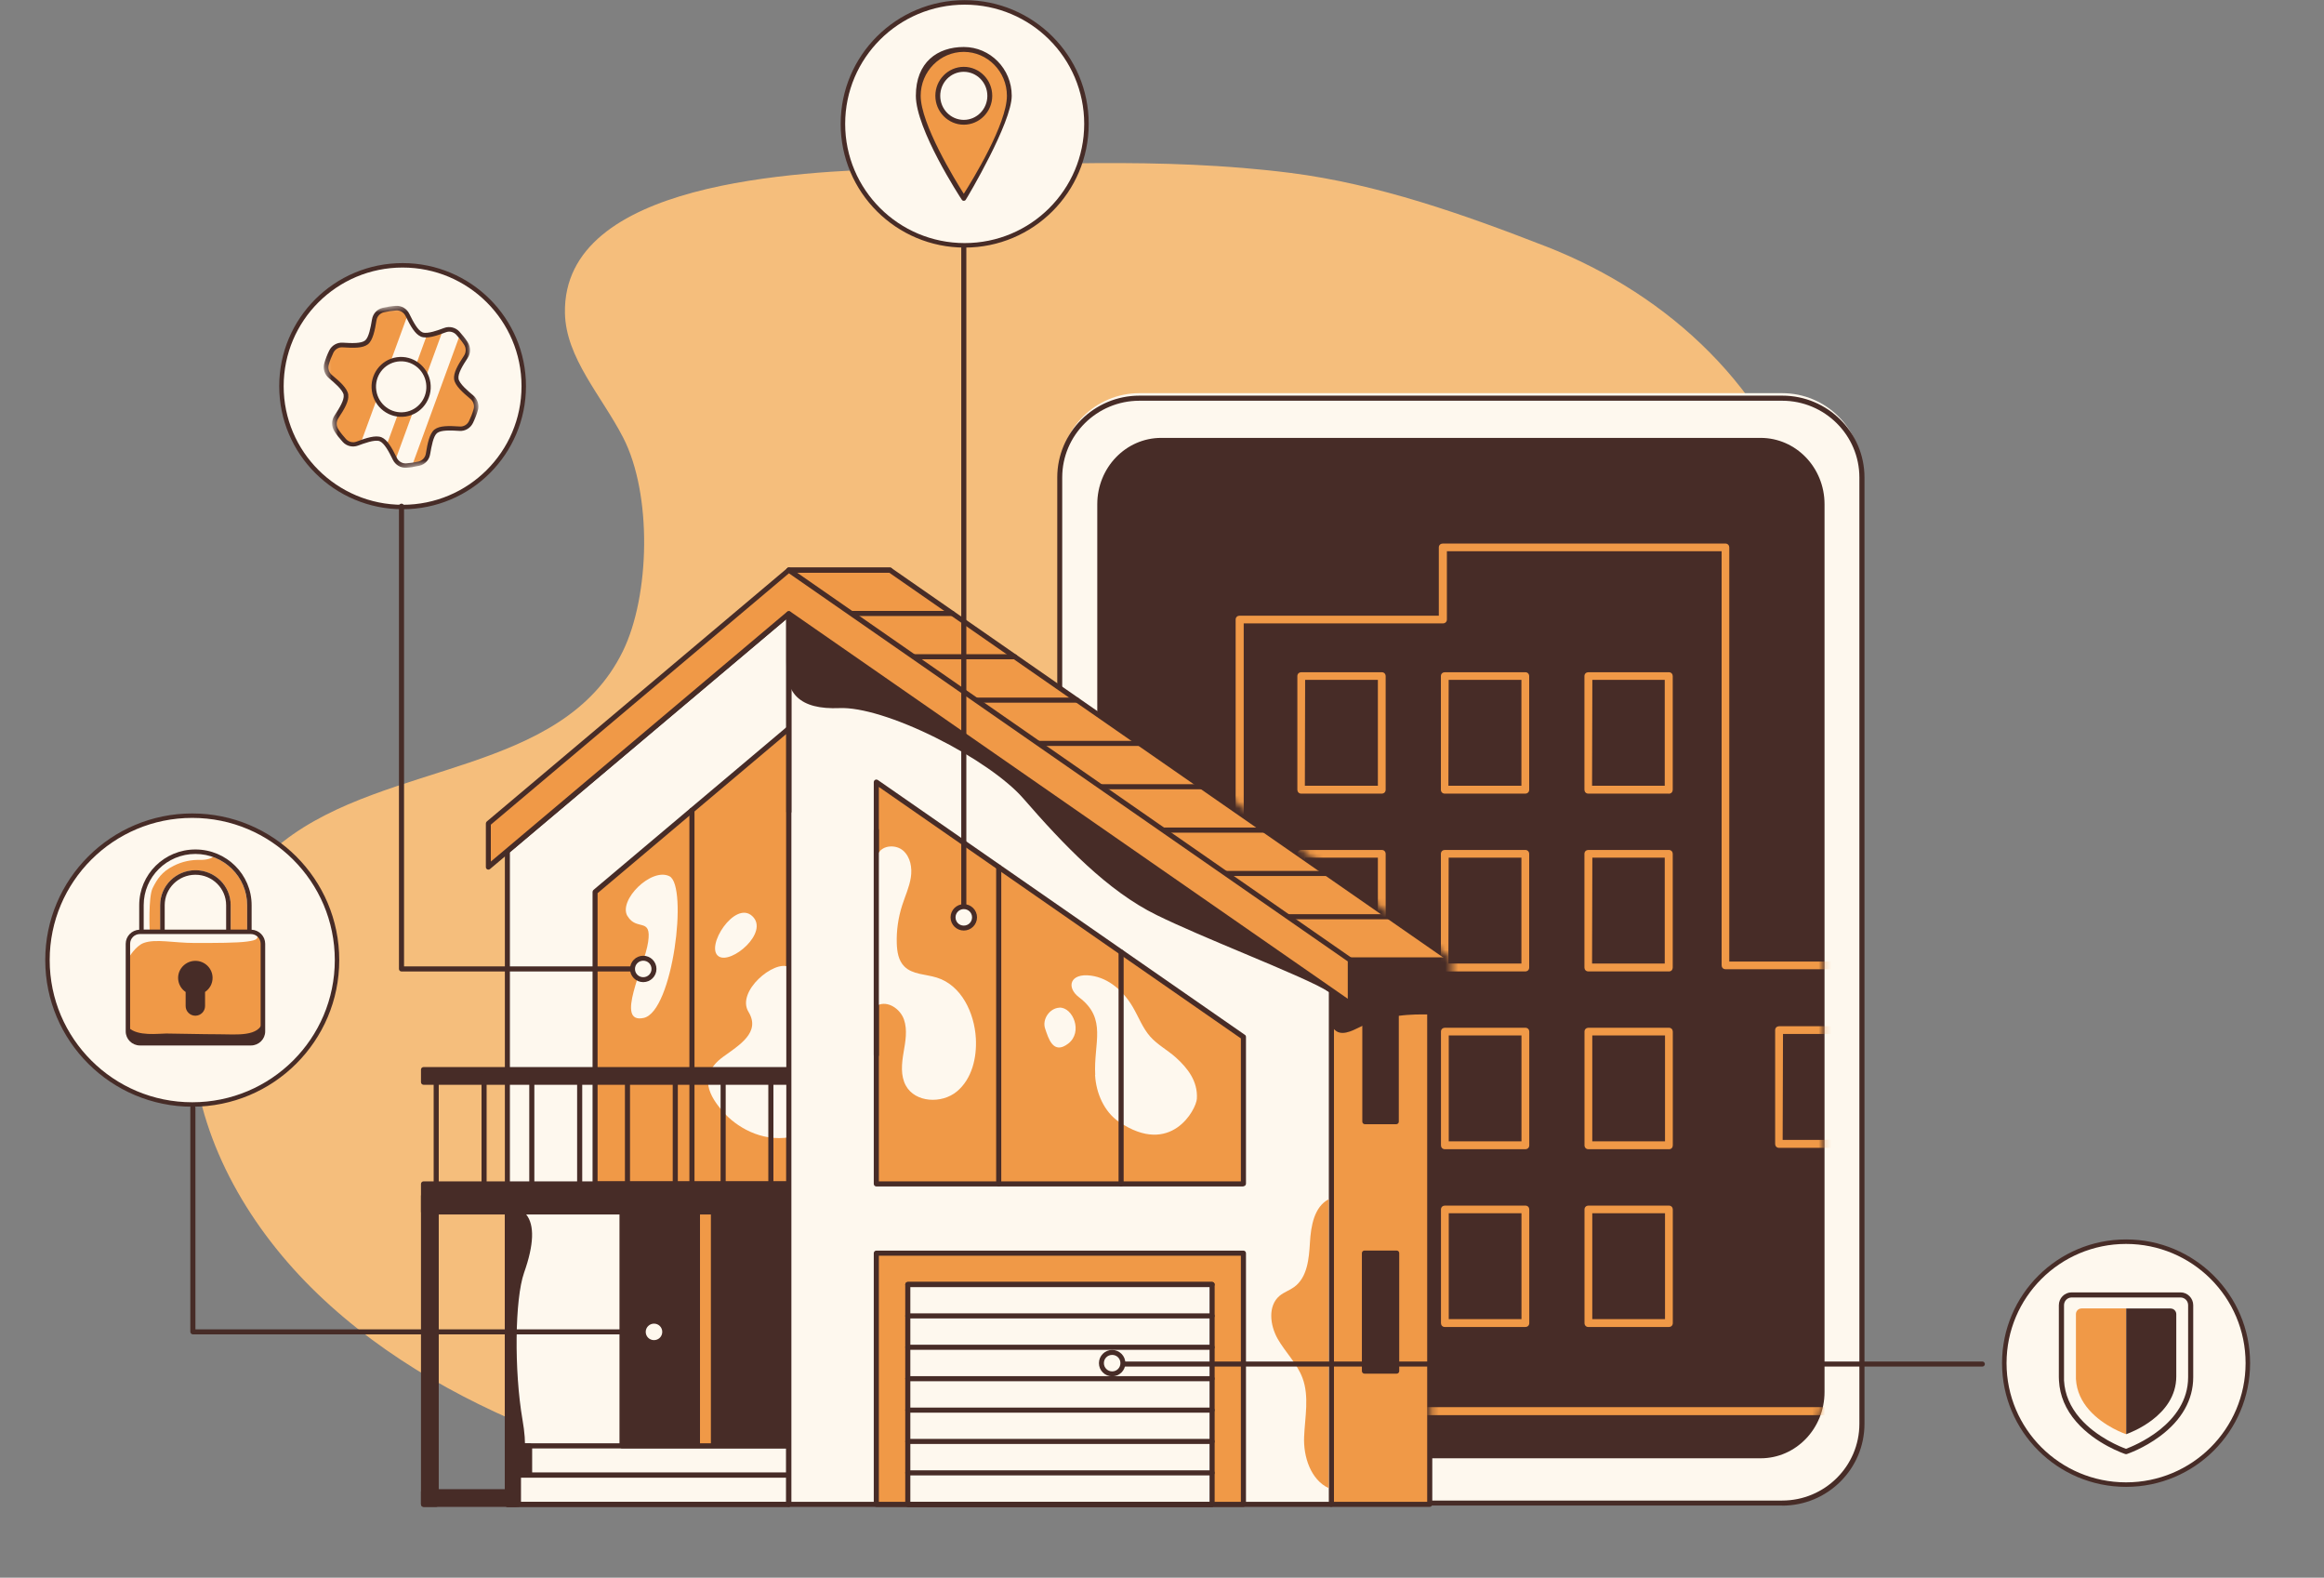 <svg width="361" height="245" viewBox="0 0 361 245" fill="none" xmlns="http://www.w3.org/2000/svg">
<rect x="0" y="0" width="361" height="245" fill="#808080" stroke="none"/>
<g clip-path="url(#clip0_543_5730)">
<path d="M240.02 38.214C259.76 45.906 274.92 60.746 280.612 79.735C285.565 96.261 282.505 114.162 272.32 128.116C260.049 144.834 239.239 154.318 221.297 166.107C206.405 175.868 193.02 187.742 181.551 201.344C176.523 207.34 172.746 215.458 166.07 219.918C158.859 224.74 151.145 228.25 142.201 229.946C124.152 233.371 104.841 230.085 87.359 223.62C73.258 218.403 59.852 211.031 49.346 200.928C38.829 190.825 31.372 177.852 30.024 164.293C28.676 150.733 32.902 139.329 44.018 130.666C60.184 118.067 87.273 120.457 96.742 101.147C100.968 92.537 101.342 76.748 96.784 67.926C93.479 61.514 87.883 55.572 87.755 48.605C87.391 28.101 123.885 26.66 139.965 26.17C159.972 25.551 180.503 24.324 200.467 26.852C214.044 28.581 227.364 33.296 240.031 38.225L240.02 38.214ZM205.966 204.555C204.843 205.761 203.794 207.03 202.831 208.375C198.52 214.402 202.863 220.654 208.94 223.289C215.745 226.233 225.62 228.068 231.622 222.756C235.11 219.662 237.046 215.138 237.923 210.572C238.704 206.529 238.726 202.4 238.63 198.293C238.416 188.638 224.946 192.852 219.714 195.039C214.504 197.205 209.818 200.459 205.977 204.555H205.966Z" fill="#F5BE7C"/>
<path d="M164.615 221.038V73.42C164.615 66.592 170.157 61.055 176.994 61.055H276.835C283.672 61.055 289.214 66.592 289.214 73.42V221.038C289.214 227.866 283.672 233.403 276.835 233.403H176.994C170.157 233.403 164.615 227.866 164.615 221.038Z" fill="#FEF8EE"/>
<path d="M276.846 233.797H177.004C169.954 233.797 164.23 228.1 164.23 221.091V74.145C164.23 67.136 169.954 61.439 177.004 61.439H276.846C283.896 61.439 289.62 67.136 289.62 74.145V221.102C289.62 228.111 283.896 233.808 276.846 233.808V233.797ZM176.994 62.229C170.382 62.229 165 67.573 165 74.145V221.102C165 227.663 170.382 233.019 176.994 233.019H276.835C283.447 233.019 288.828 227.674 288.828 221.102V74.145C288.828 67.584 283.447 62.229 276.835 62.229H176.994Z" fill="#472C27"/>
<path d="M273.486 226.458H180.374C174.886 226.458 170.446 221.849 170.446 216.163V78.295C170.446 72.609 174.897 68 180.374 68H273.486C278.975 68 283.415 72.609 283.415 78.295V216.163C283.415 221.849 278.964 226.458 273.486 226.458Z" fill="#472C27"/>
<path d="M29.863 171.515C42.284 171.515 52.352 161.475 52.352 149.09C52.352 136.705 42.284 126.666 29.863 126.666C17.443 126.666 7.374 136.705 7.374 149.09C7.374 161.475 17.443 171.515 29.863 171.515Z" fill="#FEF8EE" stroke="#472C27" stroke-width="0.69" stroke-miterlimit="25.1"/>
<path d="M38.968 144.706H38.39V140.556C38.39 136.171 34.795 132.608 30.355 132.608C25.916 132.608 22.321 136.171 22.321 140.556V144.706H21.743C20.705 144.706 19.881 145.527 19.881 146.551V160.154C19.881 161.178 20.716 161.999 21.743 161.999H38.979C40.017 161.999 40.84 161.178 40.84 160.154V146.551C40.84 145.527 40.006 144.706 38.979 144.706H38.968ZM24.878 140.567C24.878 137.569 27.328 135.147 30.355 135.147C33.383 135.147 35.833 137.569 35.833 140.567V144.716H24.888V140.567H24.878Z" fill="#F09947"/>
<path d="M23.252 144.599C23.252 144.599 23.016 139.297 23.712 137.91C24.407 136.523 25.113 135.382 26.975 134.453C28.269 133.792 29.714 133.483 31.169 133.536C32.099 133.536 33.03 133.312 33.266 132.853C31.693 132.298 30.003 132.224 28.376 132.629C25.819 133.312 25.349 133.781 23.958 135.392C22.556 137.003 22.321 137.462 22.096 139.307C21.871 141.153 22.011 144.738 22.011 144.738L23.262 144.62V144.599H23.252Z" fill="#FEF8EE"/>
<path d="M19.988 159.578C21.39 160.964 24.642 160.495 25.808 160.495C26.975 160.495 31.522 160.612 34.079 160.612C36.636 160.612 40.37 161.071 40.83 158.543C40.83 158.543 41.557 161.594 39.556 161.914C37.556 162.234 21.272 161.999 21.272 161.999C21.272 161.999 19.528 161.199 19.988 159.578Z" fill="#472C27"/>
<path d="M19.988 148.739C19.988 148.739 21.037 146.904 22.321 146.434C24.182 145.751 26.975 146.434 30.238 146.434C33.501 146.434 36.753 146.434 38.39 146.21C40.027 145.986 40.038 145.773 40.027 145.058C40.027 145.058 39.096 144.834 36.999 144.834C34.903 144.834 21.636 144.61 21.636 144.61C21.636 144.61 18.844 145.527 19.999 148.76V148.739H19.988Z" fill="#FEF8EE"/>
<path d="M30.355 157.732C29.521 157.732 28.836 157.06 28.836 156.228V154.041C27.617 153.219 27.296 151.565 28.141 150.36C28.644 149.645 29.468 149.208 30.345 149.208C31.821 149.208 33.02 150.392 33.02 151.854C33.02 152.728 32.592 153.539 31.853 154.041V156.228C31.853 157.049 31.179 157.732 30.334 157.732H30.355Z" fill="#472C27"/>
<path d="M39.086 144.375V140.566C39.086 135.798 35.181 131.914 30.355 131.914C25.53 131.914 21.625 135.776 21.625 140.566V144.375C20.459 144.439 19.528 145.399 19.528 146.562V160.164C19.528 161.37 20.523 162.351 21.743 162.351H38.979C40.199 162.351 41.193 161.37 41.193 160.164V146.562C41.193 145.399 40.273 144.439 39.096 144.375H39.086ZM30.355 132.608C34.795 132.608 38.39 136.171 38.39 140.556V144.354H35.833V140.556C35.833 137.558 33.383 135.136 30.355 135.136C27.328 135.136 24.878 137.558 24.878 140.556V144.354H22.321V140.556C22.321 136.171 25.926 132.608 30.355 132.608ZM35.127 144.364H25.584V140.566C25.584 137.953 27.724 135.84 30.355 135.84C32.987 135.84 35.127 137.963 35.127 140.566V144.364ZM40.477 160.153C40.477 160.975 39.803 161.658 38.957 161.658H21.732C20.898 161.658 20.213 160.986 20.213 160.153V146.551C20.213 145.73 20.887 145.047 21.732 145.047H38.968C39.803 145.047 40.487 145.719 40.487 146.551V160.153H40.477Z" fill="#472C27"/>
<path d="M206.801 153.806H222.1V233.605H206.801V153.806Z" fill="#F09947"/>
<path d="M222.089 234H206.79C206.576 234 206.394 233.819 206.394 233.605V153.806C206.394 153.592 206.576 153.411 206.79 153.411H222.089C222.303 153.411 222.485 153.592 222.485 153.806V233.605C222.485 233.819 222.303 234 222.089 234ZM207.196 233.211H221.693V154.201H207.196V233.211Z" fill="#472C27"/>
<path d="M206.801 156.43C206.801 160.463 208.352 160.495 210.556 159.364C214.953 157.124 219.008 157.092 222.089 157.124V151.896L206.79 152.003V156.42L206.801 156.43Z" fill="#472C27"/>
<path d="M208.555 160.399C208.224 160.399 207.892 160.335 207.603 160.143C206.79 159.641 206.405 158.468 206.405 156.43V152.014C206.405 151.8 206.587 151.619 206.801 151.619L222.1 151.512C222.314 151.512 222.496 151.694 222.496 151.907V157.134C222.496 157.241 222.453 157.337 222.378 157.422C222.303 157.508 222.196 157.54 222.089 157.54C219.532 157.497 215.253 157.444 210.738 159.727C210.064 160.058 209.283 160.399 208.555 160.399ZM207.196 152.408V156.43C207.196 158.116 207.475 159.14 208.01 159.471C208.459 159.748 209.219 159.609 210.385 159.023C214.536 156.91 218.387 156.708 221.704 156.74V152.312L207.207 152.419L207.196 152.408Z" fill="#472C27"/>
<path d="M212 155.854H216.879V174.183H212V155.854Z" fill="#472C27"/>
<path d="M216.89 174.577H212.011C211.797 174.577 211.615 174.396 211.615 174.182V155.854C211.615 155.641 211.797 155.459 212.011 155.459H216.89C217.104 155.459 217.285 155.641 217.285 155.854V174.182C217.285 174.396 217.104 174.577 216.89 174.577ZM212.407 173.788H216.504V156.249H212.407V173.788ZM211.936 194.602H216.943V212.93H211.936V194.602Z" fill="#472C27"/>
<path d="M216.954 213.314H211.947C211.733 213.314 211.551 213.133 211.551 212.919V194.591C211.551 194.378 211.733 194.196 211.947 194.196H216.954C217.168 194.196 217.35 194.378 217.35 194.591V212.919C217.35 213.133 217.168 213.314 216.954 213.314ZM212.332 212.525H216.558V194.986H212.332V212.525Z" fill="#472C27"/>
<path d="M78.811 233.605H122.526V95.3L78.811 132.16V233.605Z" fill="#FEF8EE"/>
<path d="M122.537 234H78.821C78.607 234 78.425 233.819 78.425 233.605V132.16C78.425 132.042 78.479 131.936 78.564 131.85L122.28 94.991C122.451 94.853 122.697 94.874 122.836 95.044C122.9 95.109 122.922 95.205 122.922 95.301V233.595C122.922 233.808 122.74 233.989 122.526 233.989L122.537 234ZM79.206 233.211H122.13V96.154L79.206 132.341V233.211Z" fill="#472C27"/>
<path d="M92.43 138.518V183.859H122.526V113.159L92.43 138.529V138.518Z" fill="#F09947"/>
<path d="M122.537 184.243H92.441C92.227 184.243 92.045 184.061 92.045 183.848V138.507C92.045 138.39 92.099 138.283 92.184 138.198L122.28 112.829C122.451 112.69 122.697 112.711 122.836 112.882C122.9 112.946 122.922 113.042 122.922 113.138V183.837C122.922 184.051 122.74 184.232 122.526 184.232L122.537 184.243ZM92.826 183.453H122.13V113.991L92.826 138.699V183.453Z" fill="#472C27"/>
<path d="M122.537 150.168C120.29 149.005 114.32 153.955 116.267 157.134C118.214 160.314 114.823 162.298 112.33 164.112C108.264 167.077 110.297 170.342 112.33 172.657C114.277 174.897 118.171 177.362 122.697 176.594C125.596 176.103 124.783 151.32 122.537 150.168Z" fill="#FEF8EE"/>
<path d="M107.483 186.067C107.269 186.067 107.088 185.886 107.088 185.672V125.833C107.088 125.62 107.269 125.439 107.483 125.439C107.697 125.439 107.879 125.62 107.879 125.833V185.672C107.879 185.886 107.697 186.067 107.483 186.067Z" fill="#472C27"/>
<path d="M96.624 186.024H122.537V224.527H96.624V186.024Z" fill="#472C27"/>
<path d="M122.537 224.921H96.624C96.41 224.921 96.228 224.74 96.228 224.527V186.024C96.228 185.811 96.41 185.63 96.624 185.63H122.537C122.751 185.63 122.932 185.811 122.932 186.024V224.527C122.932 224.74 122.751 224.921 122.537 224.921ZM97.02 224.142H122.141V186.419H97.02V224.142Z" fill="#472C27"/>
<path d="M108.735 186.024H110.426V224.527H108.735V186.024Z" fill="#F09947"/>
<path d="M65.79 185.672H67.759V233.605H65.79V185.672Z" fill="#472C27"/>
<path d="M67.759 234H65.79C65.576 234 65.394 233.819 65.394 233.605V185.672C65.394 185.459 65.576 185.278 65.79 185.278H67.759C67.973 185.278 68.154 185.459 68.154 185.672V233.605C68.154 233.819 67.973 234 67.759 234ZM66.186 233.211H67.363V186.067H66.186V233.211Z" fill="#472C27"/>
<path d="M80.126 231.632V233.595H65.79V231.632H80.126Z" fill="#472C27"/>
<path d="M80.126 234H65.79C65.576 234 65.394 233.819 65.394 233.605V231.642C65.394 231.429 65.576 231.248 65.79 231.248H80.126C80.341 231.248 80.522 231.429 80.522 231.642V233.605C80.522 233.819 80.341 234 80.126 234ZM66.186 233.211H79.741V232.037H66.186V233.211ZM122.537 166.096V168.059H65.79V166.096H122.537Z" fill="#472C27"/>
<path d="M122.537 168.454H65.79C65.576 168.454 65.394 168.272 65.394 168.059V166.096C65.394 165.883 65.576 165.701 65.79 165.701H122.537C122.751 165.701 122.932 165.883 122.932 166.096V168.059C122.932 168.272 122.751 168.454 122.537 168.454ZM66.186 167.664H122.13V166.491H66.186V167.664Z" fill="#472C27"/>
<path d="M112.33 184.243C112.116 184.243 111.934 184.061 111.934 183.848V167.077C111.934 166.864 112.116 166.683 112.33 166.683C112.544 166.683 112.726 166.864 112.726 167.077V183.848C112.726 184.061 112.544 184.243 112.33 184.243ZM119.744 184.243C119.53 184.243 119.348 184.061 119.348 183.848V167.077C119.348 166.864 119.53 166.683 119.744 166.683C119.958 166.683 120.14 166.864 120.14 167.077V183.848C120.14 184.061 119.958 184.243 119.744 184.243ZM104.894 184.243C104.68 184.243 104.498 184.061 104.498 183.848V167.077C104.498 166.864 104.68 166.683 104.894 166.683C105.108 166.683 105.29 166.864 105.29 167.077V183.848C105.29 184.061 105.108 184.243 104.894 184.243ZM97.469 184.243C97.255 184.243 97.073 184.061 97.073 183.848V167.077C97.073 166.864 97.255 166.683 97.469 166.683C97.683 166.683 97.865 166.864 97.865 167.077V183.848C97.865 184.061 97.683 184.243 97.469 184.243ZM90.044 184.243C89.83 184.243 89.648 184.061 89.648 183.848V167.077C89.648 166.864 89.83 166.683 90.044 166.683C90.258 166.683 90.44 166.864 90.44 167.077V183.848C90.44 184.061 90.258 184.243 90.044 184.243ZM82.609 184.243C82.395 184.243 82.213 184.061 82.213 183.848V167.077C82.213 166.864 82.395 166.683 82.609 166.683C82.823 166.683 83.004 166.864 83.004 167.077V183.848C83.004 184.061 82.823 184.243 82.609 184.243ZM75.194 184.243C74.98 184.243 74.799 184.061 74.799 183.848V167.077C74.799 166.864 74.98 166.683 75.194 166.683C75.408 166.683 75.59 166.864 75.59 167.077V183.848C75.59 184.061 75.408 184.243 75.194 184.243ZM67.759 184.243C67.545 184.243 67.363 184.061 67.363 183.848V167.077C67.363 166.864 67.545 166.683 67.759 166.683C67.973 166.683 68.154 166.864 68.154 167.077V183.848C68.154 184.061 67.973 184.243 67.759 184.243ZM127.18 184.243C126.966 184.243 126.784 184.061 126.784 183.848V167.077C126.784 166.864 126.966 166.683 127.18 166.683C127.394 166.683 127.576 166.864 127.576 167.077V183.848C127.576 184.061 127.394 184.243 127.18 184.243ZM122.537 229.455H78.821C78.607 229.455 78.425 229.274 78.425 229.061V224.527C78.425 224.313 78.607 224.132 78.821 224.132H122.537C122.751 224.132 122.932 224.313 122.932 224.527V229.061C122.932 229.274 122.751 229.455 122.537 229.455ZM79.206 228.677H122.13V224.932H79.206V228.677Z" fill="#472C27"/>
<path d="M122.537 234H78.821C78.607 234 78.425 233.819 78.425 233.605V229.071C78.425 228.858 78.607 228.677 78.821 228.677H122.537C122.751 228.677 122.932 228.858 122.932 229.071V233.605C122.932 233.819 122.751 234 122.537 234ZM79.206 233.211H122.13V229.466H79.206V233.211Z" fill="#472C27"/>
<path d="M78.811 224.537H82.255V229.071H78.811V224.537Z" fill="#472C27"/>
<path d="M82.266 229.455H78.821C78.607 229.455 78.425 229.274 78.425 229.061V224.527C78.425 224.313 78.607 224.132 78.821 224.132H82.266C82.48 224.132 82.662 224.313 82.662 224.527V229.061C82.662 229.274 82.48 229.455 82.266 229.455ZM79.206 228.677H81.86V224.932H79.206V228.677Z" fill="#472C27"/>
<path d="M78.811 229.071H80.533V233.605H78.811V229.071Z" fill="#472C27"/>
<path d="M80.533 234H78.811C78.597 234 78.415 233.819 78.415 233.605V229.071C78.415 228.858 78.597 228.677 78.811 228.677H80.533C80.747 228.677 80.929 228.858 80.929 229.071V233.605C80.929 233.819 80.747 234 80.533 234ZM79.206 233.211H80.137V229.466H79.206V233.211ZM65.79 183.848H122.537V188.201H65.79V183.848Z" fill="#472C27"/>
<path d="M122.537 188.596H65.79C65.576 188.596 65.394 188.414 65.394 188.201V183.848C65.394 183.635 65.576 183.453 65.79 183.453H122.537C122.751 183.453 122.932 183.635 122.932 183.848V188.201C122.932 188.414 122.751 188.596 122.537 188.596ZM66.186 187.806H122.13V184.243H66.186V187.806Z" fill="#472C27"/>
<path d="M206.801 233.605H122.537V95.3L206.801 153.806V233.605Z" fill="#FEF8EE"/>
<path d="M206.801 234H122.537C122.323 234 122.141 233.819 122.141 233.605V95.3C122.141 95.087 122.323 94.906 122.537 94.906C122.611 94.906 122.697 94.938 122.761 94.97L207.025 153.475C207.132 153.539 207.196 153.667 207.196 153.795V233.595C207.196 233.808 207.015 233.989 206.801 233.989V234ZM122.932 233.211H206.415V154.009L122.932 96.047V233.211Z" fill="#472C27"/>
<path d="M193.149 183.848H136.124V121.449L193.149 161.028V183.827V183.848Z" fill="#F09947"/>
<path d="M193.149 184.243H136.124C135.91 184.243 135.728 184.061 135.728 183.848V121.449C135.728 121.235 135.91 121.054 136.124 121.054C136.199 121.054 136.285 121.086 136.349 121.118L193.374 160.698C193.481 160.762 193.545 160.89 193.545 161.018V183.816C193.545 184.029 193.363 184.211 193.149 184.211V184.243ZM136.52 183.453H192.753V161.252L136.52 122.206V183.453Z" fill="#472C27"/>
<path d="M136.424 132.544C137.098 131.21 139.195 131.114 140.307 132.106C141.431 133.109 141.72 134.773 141.484 136.267C141.249 137.761 140.607 139.137 140.147 140.566C139.526 142.487 139.237 144.503 139.302 146.519C139.344 147.789 139.558 149.154 140.457 150.061C141.72 151.352 143.784 151.267 145.518 151.811C149.326 152.984 151.359 157.273 151.584 161.231C151.755 164.261 150.974 167.557 148.631 169.499C146.288 171.441 142.158 171.238 140.703 168.571C139.869 167.035 140.061 165.178 140.35 163.471C140.639 161.764 140.992 159.951 140.414 158.308C139.837 156.665 137.911 155.353 136.338 156.1L136.434 132.565L136.424 132.544ZM170.104 166.928C170.253 169.734 171.505 172.646 173.837 174.225C181.904 179.687 185.82 172.273 185.916 170.63C186.088 167.899 184.472 165.861 182.653 164.218C181.369 163.066 179.807 162.255 178.663 160.964C177.486 159.631 176.865 157.913 175.956 156.366C174.554 153.977 172.286 151.875 169.44 151.501C166.209 151.075 165.567 153.326 167.632 154.883C172.029 158.212 169.857 161.956 170.125 166.917L170.104 166.928ZM164.562 156.473C166.637 156.377 168.285 160.26 165.931 162.063C163.577 163.866 162.85 161.199 162.347 159.737C161.844 158.276 163.064 156.548 164.562 156.484V156.473Z" fill="#FEF8EE"/>
<path d="M136.124 194.602H193.149V233.605H136.124V194.602Z" fill="#F09947"/>
<path d="M193.149 234H136.124C135.91 234 135.728 233.819 135.728 233.605V194.602C135.728 194.388 135.91 194.207 136.124 194.207H193.149C193.363 194.207 193.545 194.388 193.545 194.602V233.605C193.545 233.819 193.363 234 193.149 234ZM136.52 233.211H192.753V194.996H136.52V233.211Z" fill="#472C27"/>
<path d="M141.003 199.467H188.27V233.605H141.003V199.467Z" fill="#FEF8EE"/>
<path d="M188.281 234H141.013C140.799 234 140.618 233.819 140.618 233.605V199.467C140.618 199.253 140.799 199.072 141.013 199.072H188.281C188.495 199.072 188.677 199.253 188.677 199.467V233.605C188.677 233.819 188.495 234 188.281 234ZM141.409 233.211H187.885V199.872H141.409V233.211Z" fill="#472C27"/>
<path d="M188.281 199.861H141.013C140.799 199.861 140.618 199.68 140.618 199.467C140.618 199.253 140.799 199.072 141.013 199.072H188.281C188.495 199.072 188.677 199.253 188.677 199.467C188.677 199.68 188.495 199.861 188.281 199.861ZM188.281 204.737H141.013C140.799 204.737 140.618 204.555 140.618 204.342C140.618 204.129 140.799 203.947 141.013 203.947H188.281C188.495 203.947 188.677 204.129 188.677 204.342C188.677 204.555 188.495 204.737 188.281 204.737ZM188.281 209.612H141.013C140.799 209.612 140.618 209.431 140.618 209.217C140.618 209.004 140.799 208.823 141.013 208.823H188.281C188.495 208.823 188.677 209.004 188.677 209.217C188.677 209.431 188.495 209.612 188.281 209.612ZM188.281 214.488H141.013C140.799 214.488 140.618 214.306 140.618 214.093C140.618 213.88 140.799 213.698 141.013 213.698H188.281C188.495 213.698 188.677 213.88 188.677 214.093C188.677 214.306 188.495 214.488 188.281 214.488ZM188.281 219.374H141.013C140.799 219.374 140.618 219.192 140.618 218.979C140.618 218.766 140.799 218.584 141.013 218.584H188.281C188.495 218.584 188.677 218.766 188.677 218.979C188.677 219.192 188.495 219.374 188.281 219.374ZM188.281 224.238H141.013C140.799 224.238 140.618 224.057 140.618 223.844C140.618 223.63 140.799 223.449 141.013 223.449H188.281C188.495 223.449 188.677 223.63 188.677 223.844C188.677 224.057 188.495 224.238 188.281 224.238ZM188.281 229.114H141.013C140.799 229.114 140.618 228.933 140.618 228.719C140.618 228.506 140.799 228.324 141.013 228.324H188.281C188.495 228.324 188.677 228.506 188.677 228.719C188.677 228.933 188.495 229.114 188.281 229.114ZM188.281 234H141.013C140.799 234 140.618 233.819 140.618 233.605C140.618 233.392 140.799 233.211 141.013 233.211H188.281C188.495 233.211 188.677 233.392 188.677 233.605C188.677 233.819 188.495 234 188.281 234ZM155.136 184.243C154.922 184.243 154.74 184.061 154.74 183.848V134.656C154.74 134.443 154.922 134.261 155.136 134.261C155.35 134.261 155.532 134.443 155.532 134.656V183.848C155.532 184.061 155.35 184.243 155.136 184.243ZM174.148 184.243C173.934 184.243 173.752 184.061 173.752 183.848V147.842C173.752 147.629 173.934 147.448 174.148 147.448C174.362 147.448 174.544 147.629 174.544 147.842V183.848C174.544 184.061 174.362 184.243 174.148 184.243Z" fill="#472C27"/>
<path d="M209.753 155.854H225.449V149.09L138.242 88.526H122.537L209.753 155.844V155.854Z" fill="#F09947"/>
<path d="M225.449 156.249H209.753C209.668 156.249 209.572 156.217 209.507 156.174L122.291 88.857C122.109 88.718 122.087 88.473 122.226 88.302C122.301 88.206 122.408 88.142 122.537 88.142H138.243C138.317 88.142 138.403 88.174 138.467 88.206L225.673 148.77C225.78 148.845 225.844 148.962 225.844 149.09V155.854C225.844 156.068 225.663 156.249 225.449 156.249ZM209.893 155.46H225.053V149.293L138.125 88.931H123.692L209.893 155.46Z" fill="#472C27"/>
<path d="M225.449 149.485H209.753C209.539 149.485 209.358 149.304 209.358 149.09C209.358 148.877 209.539 148.696 209.753 148.696H225.449C225.663 148.696 225.844 148.877 225.844 149.09C225.844 149.304 225.663 149.485 225.449 149.485ZM215.755 142.753H200.06C199.846 142.753 199.664 142.572 199.664 142.359C199.664 142.145 199.846 141.964 200.06 141.964H215.755C215.969 141.964 216.151 142.145 216.151 142.359C216.151 142.572 215.969 142.753 215.755 142.753ZM206.062 136.032H190.367C190.153 136.032 189.971 135.851 189.971 135.638C189.971 135.424 190.153 135.243 190.367 135.243H206.062C206.276 135.243 206.458 135.424 206.458 135.638C206.458 135.851 206.276 136.032 206.062 136.032ZM196.38 129.301H180.685C180.471 129.301 180.289 129.119 180.289 128.906C180.289 128.692 180.471 128.511 180.685 128.511H196.38C196.594 128.511 196.776 128.692 196.776 128.906C196.776 129.119 196.594 129.301 196.38 129.301ZM186.697 122.569H171.002C170.788 122.569 170.606 122.387 170.606 122.174C170.606 121.961 170.788 121.779 171.002 121.779H186.697C186.911 121.779 187.093 121.961 187.093 122.174C187.093 122.387 186.911 122.569 186.697 122.569ZM176.994 115.837H161.298C161.084 115.837 160.903 115.656 160.903 115.442C160.903 115.229 161.084 115.048 161.298 115.048H176.994C177.208 115.048 177.389 115.229 177.389 115.442C177.389 115.656 177.208 115.837 176.994 115.837ZM167.311 109.116H151.605C151.391 109.116 151.209 108.935 151.209 108.721C151.209 108.508 151.391 108.327 151.605 108.327H167.311C167.525 108.327 167.707 108.508 167.707 108.721C167.707 108.935 167.525 109.116 167.311 109.116ZM157.629 102.384H141.923C141.709 102.384 141.527 102.203 141.527 101.99C141.527 101.776 141.709 101.595 141.923 101.595H157.629C157.843 101.595 158.025 101.776 158.025 101.99C158.025 102.203 157.843 102.384 157.629 102.384ZM147.936 95.663H132.23C132.016 95.663 131.834 95.482 131.834 95.269C131.834 95.055 132.016 94.874 132.23 94.874H147.936C148.15 94.874 148.331 95.055 148.331 95.269C148.331 95.482 148.15 95.663 147.936 95.663ZM138.242 88.921H122.537C122.323 88.921 122.141 88.739 122.141 88.526C122.141 88.313 122.323 88.131 122.537 88.131H138.242C138.456 88.131 138.638 88.313 138.638 88.526C138.638 88.739 138.456 88.921 138.242 88.921Z" fill="#472C27"/>
<path d="M209.753 149.09H225.449V155.854H209.753V149.09Z" fill="#472C27"/>
<path d="M225.449 156.249H209.753C209.539 156.249 209.358 156.068 209.358 155.854V149.091C209.358 148.877 209.539 148.696 209.753 148.696H225.449C225.663 148.696 225.844 148.877 225.844 149.091V155.854C225.844 156.068 225.663 156.249 225.449 156.249ZM210.149 155.46H225.053V149.485H210.149V155.46Z" fill="#472C27"/>
<path d="M97.469 142.263C95.993 139.809 101.192 134.656 103.996 136.075C106.895 137.558 104.541 157.081 99.994 158.073C95.447 159.065 100.112 150.189 100.679 146.274C101.246 142.359 98.903 144.642 97.48 142.263H97.469ZM111.624 148.504C109.473 147.042 114.159 139.745 116.856 142.263C119.552 144.78 113.571 149.827 111.624 148.504Z" fill="#FEF8EE"/>
<path d="M206.405 231.098C203.612 229.807 202.446 226.223 202.575 223.14C202.703 220.056 203.398 216.877 202.328 213.997C201.483 211.724 199.654 209.996 198.455 207.884C197.268 205.772 196.915 202.774 198.776 201.216C199.45 200.661 200.306 200.384 201.012 199.872C203.088 198.378 203.334 195.455 203.484 192.916C203.634 190.377 204.137 187.411 206.394 186.227V231.098H206.405Z" fill="#F09947"/>
<path d="M136.124 164.229C135.91 164.229 135.728 164.048 135.728 163.834V128.906C135.728 128.693 135.91 128.511 136.124 128.511C136.338 128.511 136.52 128.693 136.52 128.906V163.834C136.52 164.048 136.338 164.229 136.124 164.229ZM78.811 225.775C78.811 228.207 82.298 229.359 80.779 220.579C79.484 213.133 79.517 201.846 81.047 197.525C84.759 187.027 78.821 187.795 78.821 187.795V225.775H78.811Z" fill="#472C27"/>
<path d="M79.955 227.919C79.773 227.919 79.613 227.876 79.452 227.791C78.832 227.482 78.415 226.671 78.415 225.764V187.785C78.415 187.593 78.564 187.422 78.757 187.39C78.832 187.39 80.587 187.176 81.731 188.585C83.058 190.228 82.951 193.268 81.41 197.631C79.966 201.739 79.848 212.834 81.164 220.483C81.838 224.345 81.624 226.905 80.597 227.663C80.405 227.812 80.169 227.876 79.945 227.876V227.898L79.955 227.919ZM79.206 188.19V225.785C79.206 226.447 79.517 226.948 79.795 227.098C79.912 227.162 80.009 227.151 80.116 227.065C80.672 226.649 81.079 224.718 80.373 220.643C79.035 212.887 79.174 201.589 80.661 197.386C82.459 192.297 81.903 190.068 81.111 189.097C80.512 188.35 79.666 188.201 79.206 188.179V188.19ZM122.537 91.129V102.694C122.537 102.694 121.36 109.948 130.39 109.564C137.654 109.255 153.809 117.48 159.201 123.678C164.594 129.877 171.773 137.771 179.84 141.74C187.917 145.709 203.548 151.555 206.801 153.806C211.936 148.717 122.537 91.14 122.537 91.14V91.129Z" fill="#472C27"/>
<path d="M206.801 154.2C206.726 154.2 206.64 154.179 206.576 154.136C204.8 152.91 199.172 150.541 193.224 148.045C188.345 145.997 183.285 143.874 179.679 142.103C172.029 138.358 165.182 131.157 158.913 123.945C156.398 121.065 151.209 117.459 145.336 114.546C139.291 111.538 133.706 109.82 130.422 109.959C127.319 110.087 125.169 109.532 123.831 108.263C122.344 106.844 122.151 104.753 122.151 102.694V91.129C122.151 90.916 122.333 90.734 122.547 90.734C122.622 90.734 122.697 90.756 122.761 90.798C122.965 90.937 143.913 104.433 164.69 118.75C176.897 127.156 186.665 134.208 193.705 139.692C207.1 150.115 207.336 152.355 207.421 153.08C207.475 153.582 207.271 153.891 207.1 154.072C207.025 154.136 206.918 154.19 206.822 154.19H206.801V154.2ZM130.796 109.159C138.606 109.159 154.355 117.501 159.501 123.422C165.717 130.57 172.5 137.697 180.021 141.388C183.606 143.148 188.655 145.26 193.523 147.309C199.13 149.666 204.447 151.896 206.629 153.219V153.176C206.191 148.909 179.882 130.186 164.241 119.4C145.464 106.449 126.538 94.18 122.943 91.844V102.683C122.943 104.849 123.189 106.534 124.388 107.676C125.554 108.785 127.522 109.276 130.39 109.159H130.818H130.796Z" fill="#472C27"/>
<path d="M75.858 127.882L122.537 88.537L209.753 149.101V155.865L122.537 95.301L75.858 134.646V127.882Z" fill="#F09947"/>
<path d="M209.753 156.249C209.679 156.249 209.593 156.228 209.529 156.185L122.558 95.802L76.114 134.955C75.943 135.094 75.697 135.072 75.558 134.902C75.494 134.838 75.472 134.742 75.472 134.646V127.882C75.472 127.764 75.526 127.658 75.612 127.572L122.291 88.227C122.43 88.11 122.622 88.099 122.772 88.206L209.989 148.77C210.096 148.845 210.16 148.962 210.16 149.09V155.854C210.16 156.068 209.978 156.249 209.764 156.249H209.753ZM122.537 94.906C122.611 94.906 122.697 94.927 122.761 94.97L209.358 155.097V149.293L122.547 89.028L76.243 128.063V133.792L122.269 94.991C122.333 94.927 122.44 94.906 122.526 94.906H122.537Z" fill="#472C27"/>
<path d="M122.537 126.463C122.323 126.463 122.141 126.282 122.141 126.068V95.311C122.141 95.098 122.323 94.916 122.537 94.916C122.751 94.916 122.932 95.098 122.932 95.311V126.068C122.932 126.282 122.751 126.463 122.537 126.463Z" fill="#472C27"/>
<path d="M149.851 38.097C160.297 38.097 168.766 29.652 168.766 19.235C168.766 8.818 160.297 0.373 149.851 0.373C139.404 0.373 130.935 8.818 130.935 19.235C130.935 29.652 139.404 38.097 149.851 38.097Z" fill="#FEF8EE" stroke="#472C27" stroke-width="0.7" stroke-miterlimit="25.2"/>
<path d="M62.538 78.733C72.931 78.733 81.357 70.331 81.357 59.967C81.357 49.603 72.931 41.201 62.538 41.201C52.144 41.201 43.718 49.603 43.718 59.967C43.718 70.331 52.144 78.733 62.538 78.733Z" fill="#FEF8EE" stroke="#472C27" stroke-width="0.69" stroke-miterlimit="25.1"/>
<path d="M149.712 141.452C149.498 141.452 149.316 141.271 149.316 141.057V38.481C149.316 38.267 149.498 38.086 149.712 38.086C149.926 38.086 150.107 38.267 150.107 38.481V141.068C150.107 141.281 149.926 141.463 149.712 141.463V141.452Z" fill="#472C27"/>
<path d="M149.712 144.098C150.627 144.098 151.37 143.357 151.37 142.444C151.37 141.531 150.627 140.791 149.712 140.791C148.796 140.791 148.053 141.531 148.053 142.444C148.053 143.357 148.796 144.098 149.712 144.098Z" fill="#FEF8EE"/>
<path d="M149.712 144.503C148.578 144.503 147.657 143.586 147.657 142.455C147.657 141.324 148.578 140.406 149.712 140.406C150.846 140.406 151.766 141.324 151.766 142.455C151.766 143.586 150.846 144.503 149.712 144.503ZM149.712 141.175C149.016 141.175 148.428 141.74 148.428 142.455C148.428 143.17 148.995 143.735 149.712 143.735C150.428 143.735 150.995 143.17 150.995 142.455C150.995 141.74 150.428 141.175 149.712 141.175Z" fill="#472C27"/>
<path d="M308.322 211.821C308.322 212.034 308.14 212.215 307.926 212.215H172.757C172.543 212.215 172.361 212.034 172.361 211.821C172.361 211.607 172.543 211.426 172.757 211.426H307.926C308.14 211.426 308.322 211.607 308.322 211.821Z" fill="#472C27"/>
<path d="M172.746 213.336C173.662 213.336 174.405 212.595 174.405 211.682C174.405 210.769 173.662 210.028 172.746 210.028C171.83 210.028 171.088 210.769 171.088 211.682C171.088 212.595 171.83 213.336 172.746 213.336Z" fill="#FEF8EE"/>
<path d="M174.811 211.682C174.811 212.813 173.891 213.73 172.757 213.73C171.623 213.73 170.703 212.813 170.703 211.682C170.703 210.551 171.623 209.634 172.757 209.634C173.891 209.634 174.811 210.551 174.811 211.682ZM171.473 211.682C171.473 212.375 172.04 212.962 172.757 212.962C173.474 212.962 174.041 212.397 174.041 211.682C174.041 210.967 173.474 210.402 172.757 210.402C172.04 210.402 171.473 210.967 171.473 211.682Z" fill="#472C27"/>
<path d="M100.604 150.861H62.366C62.152 150.861 61.971 150.68 61.971 150.467V78.604C61.971 78.391 62.152 78.21 62.366 78.21C62.58 78.21 62.762 78.391 62.762 78.604V150.072H100.615C100.829 150.072 101.011 150.253 101.011 150.467C101.011 150.68 100.829 150.861 100.615 150.861H100.604Z" fill="#472C27"/>
<path d="M99.919 152.12C100.835 152.12 101.578 151.38 101.578 150.467C101.578 149.553 100.835 148.813 99.919 148.813C99.003 148.813 98.261 149.553 98.261 150.467C98.261 151.38 99.003 152.12 99.919 152.12Z" fill="#FEF8EE"/>
<path d="M99.919 152.515C98.785 152.515 97.865 151.597 97.865 150.467C97.865 149.336 98.785 148.418 99.919 148.418C101.053 148.418 101.973 149.336 101.973 150.467C101.973 151.597 101.053 152.515 99.919 152.515ZM99.919 149.186C99.224 149.186 98.635 149.752 98.635 150.467C98.635 151.181 99.203 151.747 99.919 151.747C100.636 151.747 101.203 151.181 101.203 150.467C101.203 149.752 100.636 149.186 99.919 149.186Z" fill="#472C27"/>
<path d="M101.588 207.212H29.96C29.746 207.212 29.564 207.03 29.564 206.817V172.006C29.564 171.793 29.746 171.611 29.96 171.611C30.174 171.611 30.355 171.793 30.355 172.006V206.433H101.588C101.802 206.433 101.984 206.614 101.984 206.828C101.984 207.041 101.802 207.222 101.588 207.222V207.212Z" fill="#472C27"/>
<path d="M101.588 208.471C102.504 208.471 103.247 207.73 103.247 206.817C103.247 205.904 102.504 205.163 101.588 205.163C100.672 205.163 99.93 205.904 99.93 206.817C99.93 207.73 100.672 208.471 101.588 208.471Z" fill="#FEF8EE"/>
<path d="M101.588 208.865C100.454 208.865 99.534 207.948 99.534 206.817C99.534 205.686 100.454 204.769 101.588 204.769C102.722 204.769 103.643 205.686 103.643 206.817C103.643 207.948 102.722 208.865 101.588 208.865ZM101.588 205.547C100.893 205.547 100.304 206.113 100.304 206.828C100.304 207.542 100.872 208.108 101.588 208.108C102.305 208.108 102.872 207.542 102.872 206.828C102.872 206.113 102.305 205.547 101.588 205.547Z" fill="#472C27"/>
<path d="M330.254 230.543C340.701 230.543 349.17 222.099 349.17 211.682C349.17 201.265 340.701 192.82 330.254 192.82C319.808 192.82 311.339 201.265 311.339 211.682C311.339 222.099 319.808 230.543 330.254 230.543Z" fill="#FEF8EE" stroke="#472C27" stroke-width="0.7" stroke-miterlimit="25.2"/>
<path d="M340.3 213.869C340.3 222.094 330.265 225.423 330.265 225.423C330.265 225.423 325.804 223.94 322.819 220.515C321.428 218.915 320.358 216.899 320.229 214.392C320.229 214.21 320.229 214.039 320.229 213.858V202.678C320.229 201.792 320.936 201.077 321.813 201.077H338.728C339.605 201.077 340.311 201.792 340.311 202.678V213.858L340.3 213.869Z" fill="#FEF8EE"/>
<path d="M323.332 203.19C322.851 203.19 322.466 203.585 322.466 204.065V213.73C322.466 213.869 322.466 214.008 322.466 214.146C322.573 216.088 323.396 217.656 324.477 218.904C326.788 221.561 330.254 222.713 330.254 222.713H330.286V203.179H323.332V203.19Z" fill="#F09947"/>
<path d="M337.187 203.19H330.276V222.713C330.757 222.542 338.054 219.928 338.054 213.741V204.075C338.054 203.595 337.658 203.2 337.187 203.2V203.19Z" fill="#472C27"/>
<path d="M330.254 225.817C330.254 225.817 330.179 225.817 330.126 225.796C329.944 225.732 325.525 224.249 322.519 220.782C320.861 218.883 319.962 216.728 319.834 214.424C319.834 214.242 319.812 214.061 319.812 213.869V202.688C319.812 201.59 320.7 200.693 321.792 200.693H338.706C339.798 200.693 340.686 201.59 340.686 202.688V213.869C340.686 217.368 338.899 220.537 335.507 223.044C332.982 224.921 330.479 225.764 330.383 225.796C330.34 225.796 330.308 225.817 330.265 225.817H330.254ZM321.802 201.483C321.139 201.483 320.615 202.027 320.615 202.678V213.858C320.615 214.04 320.615 214.2 320.615 214.37C320.732 216.504 321.567 218.478 323.107 220.248C325.707 223.236 329.516 224.729 330.244 224.985C331.378 224.569 339.894 221.209 339.894 213.858V202.678C339.894 202.006 339.359 201.483 338.706 201.483H321.792H321.802Z" fill="#472C27"/>
<mask id="mask0_543_5730" style="mask-type:luminance" maskUnits="userSpaceOnUse" x="49" y="45" width="27" height="30">
<path d="M71.882 45.914L49.194 49.215L52.839 74.128L75.527 70.828L71.882 45.914Z" fill="white"/>
</mask>
<g mask="url(#mask0_543_5730)">
<path d="M70.883 58.836C70.754 57.961 71.493 56.703 72.359 55.412C72.776 54.772 72.776 53.95 72.359 53.31C71.985 52.755 71.567 52.222 71.107 51.731C70.594 51.176 69.813 51.006 69.107 51.272C67.652 51.827 66.282 52.275 65.49 51.944C64.677 51.614 63.961 50.334 63.286 48.925C62.966 48.253 62.259 47.826 61.511 47.88C60.837 47.922 60.163 48.018 59.51 48.178C58.793 48.36 58.237 48.957 58.119 49.693C57.873 51.24 57.563 52.681 56.91 53.203C56.225 53.747 54.77 53.715 53.23 53.609C52.481 53.545 51.785 53.961 51.443 54.633C51.143 55.241 50.897 55.881 50.705 56.532C50.501 57.257 50.737 58.036 51.315 58.516C52.513 59.519 53.593 60.5 53.711 61.343C53.84 62.218 53.101 63.477 52.235 64.768C51.807 65.408 51.817 66.229 52.235 66.869C52.609 67.424 53.026 67.958 53.486 68.448C54 69.003 54.781 69.174 55.487 68.907C56.942 68.352 58.312 67.904 59.103 68.235C59.916 68.566 60.633 69.846 61.307 71.254C61.628 71.926 62.334 72.353 63.083 72.3C63.757 72.257 64.431 72.161 65.084 72.001C65.801 71.82 66.357 71.222 66.475 70.486C66.721 68.939 67.031 67.499 67.684 66.976C68.368 66.432 69.823 66.464 71.364 66.571C72.113 66.635 72.808 66.219 73.151 65.546C73.45 64.939 73.697 64.298 73.889 63.648C74.092 62.922 73.857 62.143 73.279 61.663C72.081 60.66 71 59.679 70.883 58.836ZM62.934 64.341C60.612 64.672 58.44 63.05 58.098 60.692C57.755 58.335 59.36 56.158 61.692 55.817C64.014 55.486 66.186 57.108 66.528 59.466C66.871 61.823 65.266 64 62.934 64.341Z" fill="#F09947"/>
<path d="M61.799 64.352L60.077 69.067C59.831 68.704 59.51 68.406 59.114 68.224C58.44 67.947 57.317 68.246 56.075 68.694L58.515 62.037C59.167 63.317 60.398 64.181 61.789 64.362L61.799 64.352ZM66.314 52.03L64.677 56.51C63.511 55.71 62.013 55.55 60.697 56.084L63.308 48.947C63.982 50.344 64.699 51.603 65.501 51.934C65.769 52.03 66.047 52.062 66.314 52.03ZM71.418 52.062L64.057 72.182C63.747 72.236 63.415 72.257 63.105 72.278C62.431 72.321 61.789 71.969 61.436 71.393L64.153 63.968C66.239 62.975 67.159 60.468 66.218 58.335L68.754 51.39C68.871 51.336 69 51.304 69.128 51.251C69.823 50.984 70.615 51.166 71.129 51.71C71.236 51.827 71.332 51.944 71.439 52.062H71.418Z" fill="#FEF8EE"/>
<path d="M64.11 72.534C63.779 72.588 63.447 72.609 63.115 72.63C62.227 72.684 61.404 72.193 61.018 71.382C60.376 70.07 59.692 68.811 58.986 68.523C58.986 68.523 58.964 68.523 58.943 68.502C58.172 68.235 56.514 68.864 55.615 69.195C54.792 69.504 53.85 69.291 53.251 68.64C52.78 68.128 52.352 67.595 51.967 67.008C51.464 66.251 51.464 65.269 51.967 64.522C52.77 63.306 53.497 62.09 53.379 61.333V61.3C53.219 60.5 51.839 59.348 51.101 58.729C50.416 58.164 50.127 57.236 50.384 56.382C50.576 55.71 50.833 55.059 51.143 54.43C51.539 53.63 52.374 53.15 53.251 53.214C54.695 53.31 56.108 53.342 56.696 52.883C56.696 52.883 56.728 52.862 56.739 52.851C57.295 52.35 57.563 50.91 57.787 49.597C57.926 48.712 58.579 48.008 59.435 47.805C60.109 47.645 60.804 47.538 61.489 47.496C62.377 47.442 63.201 47.933 63.586 48.744C64.228 50.056 64.913 51.315 65.619 51.603C65.619 51.603 65.64 51.603 65.662 51.624C66.432 51.891 68.09 51.262 68.989 50.931C69.813 50.621 70.754 50.835 71.353 51.486C71.824 51.998 72.252 52.531 72.637 53.118C73.14 53.875 73.14 54.857 72.637 55.604C71.835 56.82 71.107 58.036 71.225 58.794C71.343 59.551 71.225 58.815 71.225 58.825C71.385 59.626 72.755 60.778 73.504 61.397C74.189 61.962 74.478 62.89 74.221 63.744C74.028 64.416 73.771 65.067 73.461 65.696C73.065 66.496 72.231 66.987 71.353 66.912C69.92 66.816 68.497 66.784 67.908 67.243C67.908 67.243 67.876 67.264 67.866 67.275C67.309 67.776 67.042 69.216 66.817 70.529C66.678 71.414 66.025 72.118 65.169 72.321C64.817 72.396 64.463 72.47 64.11 72.524V72.534ZM59.307 67.926C60.141 68.299 60.826 69.419 61.639 71.094C61.906 71.649 62.473 71.99 63.072 71.958C63.736 71.915 64.378 71.82 65.02 71.67C65.608 71.531 66.058 71.041 66.154 70.433C66.4 68.896 66.71 67.328 67.481 66.709C67.502 66.709 67.523 66.677 67.545 66.667C68.283 66.123 69.577 66.101 71.407 66.229C72.017 66.283 72.584 65.941 72.851 65.397C73.14 64.8 73.386 64.181 73.568 63.551C73.739 62.965 73.536 62.325 73.065 61.941C71.867 60.938 70.679 59.892 70.54 58.9C70.401 57.908 70.54 58.868 70.54 58.847C70.433 57.929 71.054 56.767 72.081 55.23C72.423 54.708 72.423 54.035 72.081 53.513C71.717 52.958 71.311 52.456 70.872 51.976C70.444 51.528 69.813 51.379 69.246 51.603C67.801 52.158 66.304 52.648 65.383 52.275C65.362 52.275 65.351 52.254 65.33 52.243C64.496 51.87 63.811 50.749 62.998 49.075C62.73 48.52 62.163 48.178 61.564 48.21C60.901 48.253 60.259 48.349 59.617 48.498C59.028 48.637 58.579 49.128 58.483 49.736C58.237 51.272 57.926 52.84 57.156 53.459C57.135 53.459 57.113 53.491 57.092 53.502C56.354 54.046 55.059 54.067 53.23 53.939C52.62 53.886 52.053 54.227 51.785 54.772C51.496 55.369 51.25 55.988 51.069 56.628C50.897 57.215 51.101 57.855 51.571 58.239C52.77 59.242 53.957 60.287 54.096 61.279V61.333C54.203 62.25 53.583 63.413 52.556 64.949C52.213 65.472 52.224 66.144 52.556 66.667C52.919 67.222 53.326 67.723 53.765 68.203C54.193 68.64 54.824 68.8 55.391 68.576C56.835 68.022 58.333 67.531 59.253 67.904C59.275 67.904 59.285 67.904 59.307 67.926Z" fill="#472C27"/>
<path d="M62.987 64.682C60.473 65.045 58.13 63.274 57.766 60.735C57.392 58.196 59.135 55.838 61.639 55.476C64.153 55.113 66.496 56.884 66.86 59.423C67.224 61.962 65.49 64.32 62.987 64.682ZM61.746 56.148C59.606 56.457 58.13 58.463 58.451 60.628C58.761 62.794 60.751 64.298 62.891 63.989C65.03 63.68 66.507 61.674 66.186 59.508C65.876 57.343 63.886 55.838 61.746 56.148Z" fill="#472C27"/>
</g>
<path d="M156.784 14.872C156.784 20.003 149.701 30.799 149.701 30.799C149.701 30.799 142.618 20.014 142.618 14.872C142.618 9.729 145.785 7.681 149.701 7.681C153.617 7.681 156.784 10.903 156.784 14.872Z" fill="#F09947"/>
<path d="M149.712 31.184C149.583 31.184 149.466 31.12 149.401 31.013C149.102 30.576 142.265 20.067 142.265 14.872C142.265 9.676 145.603 7.297 149.712 7.297C153.82 7.297 157.158 10.69 157.158 14.872C157.158 19.054 150.321 30.565 150.022 31.013C149.958 31.12 149.84 31.184 149.712 31.184ZM149.712 8.055C146.021 8.055 143.014 11.106 143.014 14.872C143.014 19.224 148.342 27.94 149.712 30.095C151.081 27.94 156.409 19.224 156.409 14.872C156.409 11.116 153.403 8.065 149.712 8.055Z" fill="#472C27"/>
<path d="M149.712 18.979C151.948 18.979 153.756 17.144 153.756 14.872C153.756 12.599 151.948 10.764 149.712 10.764C147.476 10.764 145.667 12.599 145.667 14.872C145.667 17.144 147.476 18.979 149.712 18.979Z" fill="#FEF8EE"/>
<path d="M149.712 19.363C147.272 19.363 145.293 17.347 145.293 14.872C145.293 12.397 147.272 10.38 149.712 10.38C152.151 10.38 154.13 12.397 154.13 14.872C154.13 17.347 152.151 19.363 149.712 19.363ZM149.712 11.149C147.679 11.149 146.053 12.813 146.053 14.882C146.053 16.952 147.7 18.616 149.712 18.616C151.723 18.616 153.371 16.952 153.371 14.882C153.371 12.813 151.723 11.159 149.712 11.149Z" fill="#472C27"/>
<mask id="mask1_543_5730" style="mask-type:luminance" maskUnits="userSpaceOnUse" x="170" y="68" width="114" height="159">
<path d="M273.337 68H180.524C175.057 68 170.628 72.609 170.628 78.295V109.169L178.844 115.122L188.142 121.844L197.439 128.565L216.044 142.017L225.342 148.738C225.342 148.738 225.374 148.77 225.384 148.781C225.384 148.781 225.416 148.824 225.427 148.845C225.427 148.845 225.449 148.877 225.459 148.898V148.92C225.459 148.92 225.459 148.962 225.481 148.984V149.059V155.822C225.481 155.908 225.449 156.004 225.395 156.068C225.331 156.153 225.224 156.217 225.106 156.228H222.271V226.436H273.304C278.772 226.436 283.201 221.827 283.201 216.141V78.295C283.201 72.609 278.772 68 273.304 68H273.337Z" fill="white"/>
</mask>
<g mask="url(#mask1_543_5730)">
<path d="M352.412 219.758H192.539C192.368 219.758 192.218 219.694 192.111 219.587C192.004 219.48 191.94 219.31 191.94 219.16V96.207C191.94 96.037 192.004 95.887 192.111 95.781C192.218 95.674 192.389 95.61 192.539 95.61H223.501V85.006C223.501 84.835 223.566 84.686 223.673 84.579C223.79 84.462 223.951 84.408 224.101 84.408H268.019C268.19 84.408 268.34 84.472 268.447 84.579C268.565 84.696 268.618 84.856 268.618 85.006V149.315H352.379C352.551 149.315 352.7 149.379 352.807 149.485C352.925 149.603 352.979 149.763 352.979 149.912V219.15C352.979 219.32 352.914 219.47 352.807 219.576C352.69 219.694 352.529 219.747 352.379 219.747H352.401L352.412 219.758ZM193.16 218.52H351.791V150.509H268.03C267.859 150.509 267.709 150.445 267.602 150.339C267.484 150.221 267.431 150.061 267.431 149.912V85.603H224.753V96.207C224.753 96.378 224.689 96.528 224.582 96.634C224.475 96.741 224.304 96.805 224.154 96.805H193.192V218.531H193.17L193.16 218.52ZM259.246 206.07H246.729C246.557 206.07 246.408 206.006 246.301 205.9C246.183 205.782 246.129 205.622 246.129 205.473V187.817C246.129 187.646 246.194 187.497 246.301 187.39C246.418 187.273 246.579 187.219 246.729 187.219H259.246C259.417 187.219 259.567 187.283 259.674 187.39C259.792 187.507 259.845 187.667 259.845 187.817V205.473C259.845 205.644 259.781 205.793 259.674 205.9C259.556 206.017 259.396 206.07 259.246 206.07ZM247.338 204.843H258.636V188.403H247.338V204.843ZM236.95 206.07H224.432C224.261 206.07 224.111 206.006 224.004 205.9C223.887 205.782 223.833 205.622 223.833 205.473V187.817C223.833 187.646 223.897 187.497 224.004 187.39C224.122 187.273 224.282 187.219 224.432 187.219H236.95C237.121 187.219 237.271 187.283 237.378 187.39C237.495 187.507 237.549 187.667 237.549 187.817V205.473C237.549 205.644 237.485 205.793 237.378 205.9C237.26 206.017 237.1 206.07 236.95 206.07ZM225.042 204.843H236.34V188.403H225.042V204.843ZM214.653 206.07H202.136C201.965 206.07 201.815 206.006 201.708 205.9C201.601 205.793 201.537 205.622 201.537 205.473V187.817C201.537 187.646 201.601 187.497 201.708 187.39C201.826 187.273 201.986 187.219 202.136 187.219H214.653C214.825 187.219 214.974 187.283 215.081 187.39C215.199 187.507 215.253 187.667 215.253 187.817V205.473C215.253 205.644 215.188 205.793 215.081 205.9C214.964 206.017 214.803 206.07 214.653 206.07ZM202.746 204.843H214.044V188.403H202.746V204.843ZM259.246 178.461H246.729C246.557 178.461 246.408 178.397 246.301 178.29C246.183 178.172 246.129 178.012 246.129 177.863V160.196C246.129 160.026 246.194 159.876 246.301 159.77C246.408 159.663 246.579 159.599 246.729 159.599H259.246C259.417 159.599 259.567 159.663 259.674 159.77C259.792 159.887 259.845 160.047 259.845 160.196V177.863C259.845 177.938 259.824 178.023 259.803 178.098C259.781 178.172 259.728 178.237 259.674 178.301C259.621 178.365 259.546 178.407 259.471 178.429C259.396 178.45 259.31 178.471 259.235 178.471L259.246 178.461ZM247.338 177.234H258.636V160.794H247.338V177.234ZM236.95 178.461H224.432C224.261 178.461 224.111 178.397 224.004 178.29C223.887 178.172 223.833 178.012 223.833 177.863V160.196C223.833 160.026 223.897 159.876 224.004 159.77C224.111 159.663 224.282 159.599 224.432 159.599H236.95C237.121 159.599 237.271 159.663 237.378 159.77C237.495 159.887 237.549 160.047 237.549 160.196V177.863C237.549 178.034 237.485 178.183 237.378 178.29C237.271 178.397 237.1 178.461 236.95 178.461ZM225.042 177.234H236.34V160.794H225.042V177.234ZM214.653 178.461H202.136C201.965 178.461 201.815 178.397 201.708 178.29C201.601 178.183 201.537 178.012 201.537 177.863V160.196C201.537 160.026 201.601 159.876 201.708 159.77C201.815 159.663 201.986 159.599 202.136 159.599H214.653C214.825 159.599 214.974 159.663 215.081 159.77C215.199 159.887 215.253 160.047 215.253 160.196V177.863C215.253 178.034 215.188 178.183 215.081 178.29C214.974 178.397 214.803 178.461 214.653 178.461ZM202.746 177.234H214.044V160.794H202.746V177.234ZM343.532 178.247H313.949C313.778 178.247 313.628 178.183 313.521 178.076C313.404 177.959 313.35 177.799 313.35 177.65V159.962C313.35 159.791 313.414 159.642 313.521 159.535C313.628 159.428 313.799 159.364 313.949 159.364H343.532C343.703 159.364 343.853 159.428 343.96 159.535C344.077 159.652 344.131 159.812 344.131 159.962V177.628C344.131 177.703 344.131 177.799 344.099 177.874C344.066 177.948 344.024 178.023 343.97 178.087C343.906 178.151 343.842 178.194 343.767 178.226C343.692 178.258 343.606 178.279 343.532 178.279V178.258V178.247ZM314.559 177.02H342.911V160.559H314.559V177.02ZM305.85 178.247H276.343C276.172 178.247 276.022 178.183 275.915 178.076C275.797 177.959 275.744 177.799 275.744 177.65V159.962C275.744 159.791 275.808 159.642 275.915 159.535C276.022 159.428 276.193 159.364 276.343 159.364H305.893C306.064 159.364 306.214 159.428 306.321 159.535C306.439 159.652 306.492 159.812 306.492 159.962V177.628C306.492 177.703 306.492 177.799 306.449 177.874C306.428 177.948 306.375 178.023 306.321 178.087C306.257 178.151 306.193 178.194 306.118 178.226C306.043 178.258 305.957 178.269 305.872 178.269H305.829H305.85V178.247ZM276.921 177.02H305.23V160.559H276.963L276.91 177.02H276.921ZM259.203 150.851H246.718C246.547 150.851 246.397 150.787 246.29 150.68C246.172 150.563 246.119 150.403 246.119 150.253V132.587C246.119 132.416 246.183 132.266 246.29 132.16C246.397 132.053 246.568 131.989 246.718 131.989H259.235C259.407 131.989 259.556 132.053 259.663 132.16C259.781 132.277 259.835 132.437 259.835 132.587V150.253C259.835 150.328 259.813 150.413 259.792 150.488C259.77 150.563 259.717 150.627 259.663 150.691C259.61 150.755 259.535 150.797 259.46 150.819C259.385 150.84 259.3 150.861 259.225 150.861H259.182H259.203V150.851ZM247.296 149.624H258.594V133.184H247.349L247.306 149.624H247.296ZM236.907 150.851H224.422C224.25 150.851 224.101 150.787 223.994 150.68C223.876 150.563 223.822 150.403 223.822 150.253V132.587C223.822 132.416 223.887 132.266 223.994 132.16C224.101 132.053 224.272 131.989 224.422 131.989H236.939C237.11 131.989 237.26 132.053 237.367 132.16C237.474 132.266 237.538 132.437 237.538 132.587V150.253C237.538 150.424 237.474 150.573 237.367 150.68C237.26 150.787 237.089 150.851 236.939 150.851H236.896H236.907ZM224.999 149.624H236.329V133.184H225.031L224.989 149.624H224.999ZM214.611 150.851H202.125C201.954 150.851 201.804 150.787 201.697 150.68C201.59 150.573 201.526 150.403 201.526 150.253V132.587C201.526 132.416 201.59 132.266 201.697 132.16C201.804 132.053 201.975 131.989 202.125 131.989H214.643C214.814 131.989 214.964 132.053 215.071 132.16C215.178 132.266 215.242 132.437 215.242 132.587V150.253C215.242 150.424 215.178 150.573 215.071 150.68C214.964 150.787 214.793 150.851 214.643 150.851H214.6H214.611ZM202.703 149.624H214.033V133.184H202.735L202.692 149.624H202.703ZM259.203 123.241H246.718C246.547 123.241 246.397 123.177 246.29 123.07C246.183 122.964 246.119 122.793 246.119 122.644V104.987C246.119 104.817 246.183 104.667 246.29 104.561C246.397 104.454 246.568 104.39 246.718 104.39H259.235C259.407 104.39 259.556 104.454 259.663 104.561C259.781 104.678 259.835 104.838 259.835 104.987V122.644C259.835 122.718 259.813 122.804 259.792 122.878C259.77 122.953 259.717 123.017 259.663 123.081C259.61 123.145 259.535 123.188 259.46 123.209C259.385 123.241 259.3 123.252 259.225 123.252H259.182H259.203V123.241ZM247.296 122.014H258.594V105.574H247.349L247.306 122.014H247.296ZM236.907 123.241H224.422C224.25 123.241 224.101 123.177 223.994 123.07C223.876 122.953 223.822 122.793 223.822 122.644V104.987C223.822 104.817 223.887 104.667 223.994 104.561C224.101 104.454 224.272 104.39 224.422 104.39H236.939C237.11 104.39 237.26 104.454 237.367 104.561C237.474 104.667 237.538 104.838 237.538 104.987V122.644C237.538 122.814 237.474 122.964 237.367 123.07C237.26 123.177 237.089 123.241 236.939 123.241H236.896H236.907ZM224.999 122.014H236.329V105.574H225.031L224.989 122.014H224.999ZM214.611 123.241H202.125C201.954 123.241 201.804 123.177 201.697 123.07C201.59 122.964 201.526 122.793 201.526 122.644V104.987C201.526 104.817 201.59 104.667 201.697 104.561C201.804 104.454 201.975 104.39 202.125 104.39H214.643C214.814 104.39 214.964 104.454 215.071 104.561C215.178 104.667 215.242 104.838 215.242 104.987V122.644C215.242 122.814 215.178 122.964 215.071 123.07C214.964 123.177 214.793 123.241 214.643 123.241H214.6H214.611ZM202.703 122.014H214.033V105.574H202.735L202.692 122.014H202.703Z" fill="#F09947"/>
</g>
</g>
<defs>
<clipPath id="clip0_543_5730">
<rect width="346" height="234" fill="white" transform="translate(7)"/>
</clipPath>
</defs>
</svg>
